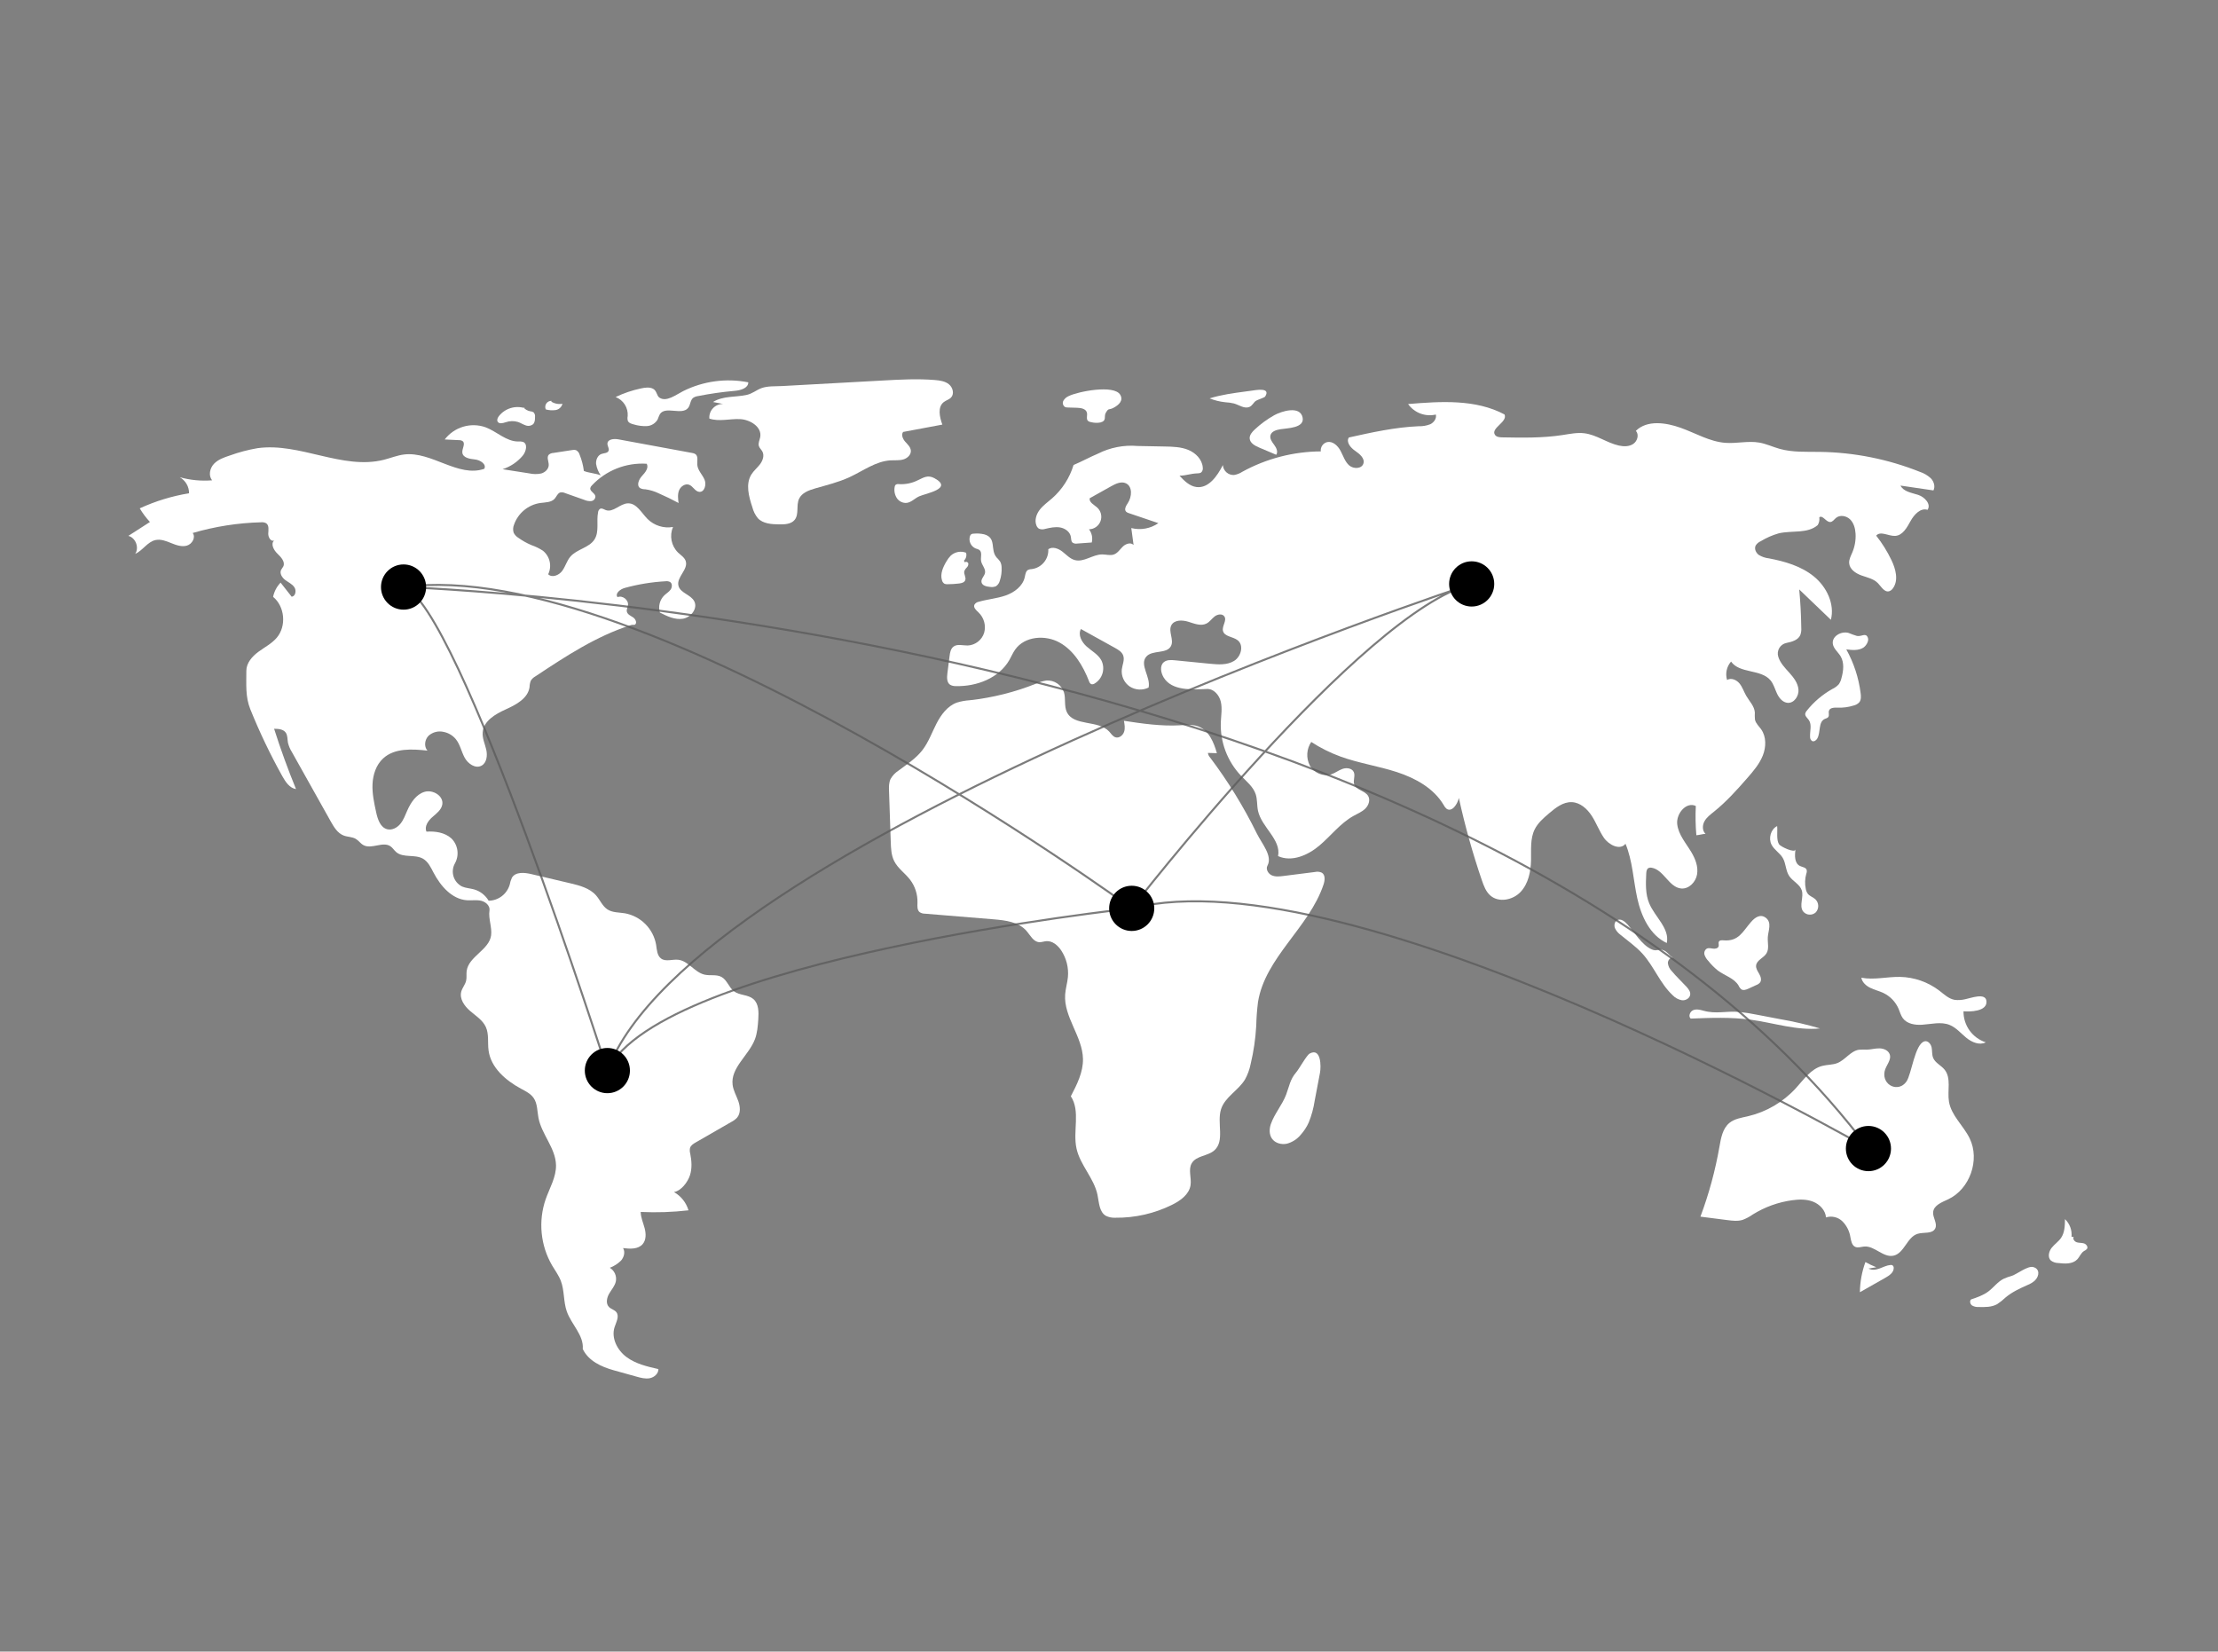 <svg width="2185" height="1627" viewBox="0 0 2185 1627" fill="none" xmlns="http://www.w3.org/2000/svg">
<rect x="0" y="0" width="2185" height="1627" fill="#808080" stroke="none"/>
<path d="M575.183 463.944C574.49 458.446 573.087 453.061 571.01 447.925C570.745 446.954 570.281 446.049 569.648 445.267C569.015 444.486 568.226 443.845 567.332 443.385C566.138 443.074 564.885 443.06 563.684 443.344L544.951 446.218C543.384 446.29 541.882 446.874 540.677 447.883C538.238 450.455 540.64 454.597 540.565 458.145C540.481 462.136 536.945 465.374 533.109 466.446C529.194 467.239 525.156 467.189 521.262 466.299L495.069 462.218C502.783 459.749 509.649 455.156 514.884 448.962C518.331 444.869 520.165 437.226 515.183 435.288C513.703 434.881 512.16 434.757 510.634 434.922C498.766 435.014 489.428 425.081 478.318 420.898C471.207 418.393 463.489 418.207 456.266 420.366C449.043 422.524 442.686 426.917 438.104 432.915L452.058 433.59C453.371 433.517 454.672 433.865 455.775 434.583C458.833 437.102 455.031 441.94 455.462 445.884C456.021 451.008 462.808 452.102 467.924 452.62C473.04 453.138 479.53 457.305 477.069 461.831C451.356 470.71 425.189 444.475 398.184 447.704C391.35 448.522 384.896 451.213 378.223 452.906C337.46 463.245 295.317 435.659 253.675 441.501C244.418 443.084 235.319 445.489 226.488 448.69C220.82 450.555 214.909 452.571 210.791 456.897C206.673 461.224 205.105 468.623 209.006 473.146C198.254 474.034 187.429 473.003 177.036 470.1C179.847 471.666 182.185 473.962 183.805 476.746C185.425 479.53 186.268 482.701 186.245 485.924C169.456 488.669 153.111 493.664 137.651 500.777C140.537 505.587 143.907 510.088 147.709 514.208L126.454 527.897C133.635 529.71 137.348 539.526 133.172 545.656C140.617 542.336 145.232 533.746 153.194 532.005C158.41 530.864 163.717 533.003 168.666 535.012C173.614 537.022 179.052 538.97 184.175 537.462C189.297 535.954 193.076 529.295 189.821 525.053C211.716 518.649 234.343 515.105 257.143 514.509C258.902 514.288 260.686 514.627 262.242 515.479C265.21 517.543 264.429 522.002 264.269 525.62C264.109 529.237 266.922 533.992 270.147 532.361C266.353 535.66 269.597 541.87 273.237 545.338C276.878 548.807 281.266 553.593 279.037 558.105C278.455 559.283 277.469 560.225 276.909 561.413C275.257 564.921 277.88 569.01 280.974 571.34C284.068 573.669 287.858 575.297 290.007 578.522C292.156 581.748 291.18 587.394 287.337 587.844L276.413 573.94C272.681 577.82 270.122 582.681 269.034 587.959C280.618 597.451 282.36 616.773 272.662 628.194C267.707 634.031 260.659 637.577 254.508 642.13C248.357 646.682 242.665 653.165 242.681 660.83C242.708 674.071 241.628 686.373 246.578 698.65C255.706 721.288 266.244 743.328 278.13 764.639C281.251 770.236 285.285 776.37 291.609 777.333C283.617 757.831 276.424 738.025 270.027 717.916C274.193 717.932 279.008 718.264 281.45 721.647C283.472 724.449 283.038 728.258 283.666 731.658C284.465 734.953 285.798 738.094 287.611 740.956L325.773 809.099C328.936 814.748 332.565 820.812 338.611 823.1C342.476 824.562 346.949 824.287 350.507 826.393C353.295 828.043 355.174 830.973 358.017 832.528C366.056 836.924 377.234 828.493 384.747 833.742C386.895 835.242 388.262 837.627 390.241 839.345C397.179 845.368 408.561 841.339 416.571 845.832C421.733 848.728 424.408 854.52 427.162 859.768C434.059 872.915 445.218 885.795 459.999 886.842C464.642 887.17 469.384 886.288 473.923 887.323C478.461 888.358 482.929 892.329 482.2 896.937C480.951 904.838 484.845 913.489 483.799 921.419C481.895 935.864 461.455 942.212 459.7 956.676C459.315 959.843 459.917 963.112 459.165 966.212C458.243 970.011 455.397 973.105 454.385 976.881C452.469 984.037 457.583 991.159 463.202 995.974C468.821 1000.79 475.523 1004.94 478.594 1011.68C481.841 1018.8 480.246 1027.11 481.302 1034.87C483.608 1051.81 498.204 1064.37 513.226 1072.47C517.803 1074.94 522.718 1077.32 525.68 1081.6C529.546 1087.19 529.161 1094.56 530.452 1101.23C533.614 1117.58 547.343 1131.05 547.732 1147.7C548.009 1159.53 541.448 1170.26 537.529 1181.43C533.854 1192.12 532.524 1203.49 533.63 1214.75C534.736 1226.01 538.252 1236.9 543.937 1246.67C546.869 1251.63 550.375 1256.31 552.45 1261.69C556.151 1271.29 554.95 1282.21 558.362 1291.91C562.874 1304.75 575.272 1315.35 574.085 1328.91C579.714 1340.62 592.143 1346.38 604.64 1349.87L627.039 1356.12C631.328 1357.32 635.81 1358.52 640.177 1357.66C644.544 1356.79 648.712 1353.15 648.599 1348.69C637.615 1346.21 626.279 1343.57 617.224 1336.86C608.169 1330.15 601.967 1318.2 605.402 1307.45C606.995 1302.47 610.384 1296.71 607.162 1292.59C605.318 1290.23 601.944 1289.62 599.863 1287.47C596.618 1284.11 597.733 1278.47 600.066 1274.43C602.399 1270.38 605.772 1266.76 606.713 1262.19C607.188 1259.62 606.871 1256.98 605.803 1254.6C604.736 1252.23 602.97 1250.24 600.741 1248.9C604.894 1247.33 608.672 1244.9 611.828 1241.77C614.743 1238.43 616.09 1233.28 613.796 1229.49C620.607 1230.35 628.648 1230.78 633.119 1225.56C636.689 1221.39 636.444 1215.15 635.033 1209.84C633.622 1204.53 631.238 1199.37 631.164 1193.88C646.875 1194.62 662.621 1194.09 678.245 1192.28C675.986 1184.65 670.851 1178.2 663.931 1174.3C671.007 1173.1 677.454 1164.61 679.69 1157.77C681.925 1150.94 681.355 1143.49 679.973 1136.43C679.443 1134.61 679.37 1132.69 679.762 1130.84C680.558 1128.29 683.053 1126.74 685.361 1125.41L720.486 1105.19C722.582 1104.14 724.482 1102.73 726.103 1101.03C729.783 1096.7 729.238 1090.16 727.353 1084.79C725.469 1079.42 722.451 1074.37 721.725 1068.73C719.554 1051.85 737.58 1039.74 743.663 1023.85C746.05 1017.61 746.537 1010.83 746.999 1004.17C747.495 997.014 747.532 988.702 742.05 984.09C736.796 979.669 728.586 980.655 723.088 976.543C718.047 972.773 716.308 965.451 710.801 962.406C705.8 959.641 699.529 961.399 693.967 960.099C684.174 957.809 678.011 946.494 668.009 945.446C662.366 944.855 655.979 947.621 651.354 944.326C647.278 941.423 647.115 935.588 646.339 930.637C644.98 922.942 641.301 915.85 635.797 910.315C630.294 904.781 623.231 901.07 615.56 899.682C609.741 898.747 603.408 899.102 598.458 895.897C593.446 892.651 591.148 886.574 587.211 882.079C580.865 874.835 570.872 872.261 561.51 870.055L523.43 861.081C516.671 859.488 507.957 858.643 504.33 864.579C503.256 866.839 502.496 869.236 502.07 871.703C500.711 876.165 497.976 880.081 494.257 882.886C490.539 885.692 486.028 887.244 481.375 887.318C478.184 881.862 473.013 877.851 466.943 876.124C463.081 875.045 458.948 874.925 455.266 873.338C453.26 872.357 451.475 870.976 450.021 869.279C448.566 867.582 447.472 865.606 446.806 863.47C446.14 861.335 445.915 859.086 446.146 856.861C446.377 854.636 447.058 852.481 448.149 850.529C450.344 846.61 451.192 842.076 450.561 837.627C449.931 833.177 447.857 829.059 444.66 825.909C438.184 820.081 428.816 818.673 420.133 819.256C417.859 814.281 421.661 808.669 425.759 805.054C429.857 801.439 434.832 797.885 435.725 792.487C437.128 783.995 426.32 777.545 418.114 780.077C409.907 782.609 404.67 790.6 401.207 798.476C399.221 802.996 397.532 807.755 394.398 811.565C391.264 815.376 386.218 818.104 381.445 816.882C374.688 815.15 372.078 807.102 370.583 800.273C368.576 791.111 366.558 781.821 366.978 772.45C367.399 763.079 370.55 753.457 377.443 747.113C388.676 736.776 405.908 737.789 421.068 739.438C417.486 735.393 418.371 728.575 422.203 724.768C424.226 722.966 426.657 721.686 429.285 721.039C431.913 720.392 434.658 720.397 437.284 721.054C441.852 722.007 445.967 724.473 448.967 728.056C453.275 733.321 454.5 740.43 457.756 746.407C461.012 752.383 468.334 757.48 474.327 754.274C479.503 751.505 480.325 744.309 479.036 738.571C477.748 732.833 475.012 727.253 475.479 721.39C476.369 710.202 487.938 703.468 498.146 698.861C508.355 694.253 520.044 688.057 521.662 676.952C521.717 674.777 522.126 672.626 522.873 670.584C524.005 668.781 525.579 667.297 527.444 666.275C557.238 646.537 587.528 626.558 621.581 615.772C623.353 615.211 623.561 615.835 625.366 615.395C627.893 613.931 626.219 609.881 623.796 608.25C621.374 606.618 618.135 605.367 617.521 602.507C617.069 600.404 618.305 598.34 618.626 596.213C619.414 590.988 613.178 586.163 608.336 588.252C605.6 584.62 611.013 580.401 615.389 579.193C628.532 575.567 642.022 573.358 655.632 572.603C657.203 572.352 658.812 572.627 660.211 573.384C662.497 574.971 662.205 578.612 660.585 580.877C658.965 583.143 656.445 584.565 654.426 586.483C652.221 588.637 650.648 591.356 649.879 594.345C649.11 597.334 649.174 600.478 650.066 603.432C657.171 607.055 664.895 610.785 672.764 609.509C680.634 608.232 687.618 599.369 683.919 592.29C680.475 585.698 670.128 584.212 668.349 576.987C666.266 568.528 678.211 561.005 675.52 552.72C674.342 549.092 670.734 546.956 667.965 544.336C664.696 541.124 662.472 536.995 661.586 532.493C660.699 527.99 661.192 523.325 662.999 519.108C658.49 519.903 653.856 519.603 649.487 518.232C645.117 516.862 641.139 514.461 637.887 511.23C631.88 505.154 627.088 495.568 618.559 495.84C610.732 496.089 603.99 505.243 596.671 502.45C594.871 501.763 592.972 500.365 591.228 501.184C590.656 501.556 590.176 502.054 589.824 502.639C589.473 503.225 589.258 503.883 589.197 504.563C587.337 513.477 590.537 523.634 585.69 531.337C580.417 539.719 568.218 540.881 561.824 548.439C558.354 552.543 557.009 558.071 553.819 562.397C550.629 566.723 543.858 569.473 540.03 565.704C541.911 561.826 542.425 557.423 541.487 553.215C540.549 549.007 538.215 545.242 534.866 542.536C531.312 540.211 527.48 538.343 523.462 536.975C518.971 535.07 514.7 532.683 510.721 529.857C508.728 528.652 507.109 526.915 506.044 524.84C505.202 522.242 505.315 519.428 506.364 516.906C508.305 511.327 511.73 506.385 516.268 502.614C520.807 498.843 526.286 496.387 532.116 495.51C537.213 494.815 543.146 495.059 546.519 491.166C548.304 489.106 549.24 485.991 551.831 485.155C553.488 484.821 555.209 485.033 556.736 485.76L575.762 492.473C577.885 493.434 580.221 493.822 582.539 493.597C583.689 493.442 584.737 492.857 585.474 491.959C586.211 491.061 586.582 489.917 586.513 488.756C585.905 485.589 581.043 484.069 581.486 480.874C581.733 479.839 582.289 478.903 583.078 478.191C589.944 470.865 598.341 465.151 607.668 461.459C616.995 457.767 627.02 456.188 637.027 456.834C639.429 460.788 635.631 465.47 632.471 468.845C629.311 472.22 626.771 478.251 630.593 480.849C632.159 481.65 633.901 482.043 635.659 481.992C640.343 482.628 644.895 484.012 649.142 486.092C655.717 488.96 662.165 492.098 668.487 495.507C667.929 491.328 667.396 486.926 668.976 483.018C670.556 479.111 675.046 476.046 678.969 477.568C682.749 479.035 684.687 484.052 688.714 484.512C694.087 485.125 696.206 477.169 693.962 472.238C691.718 467.307 687.276 463.178 686.905 457.77C686.655 454.122 688.04 449.598 685.133 447.389C684.099 446.726 682.924 446.313 681.703 446.184L609.123 432.795C604.813 432 598.586 432.609 598.395 436.998C598.288 439.448 600.471 441.871 599.504 444.124C598.472 446.528 595.082 446.308 592.613 447.158C588.782 448.478 586.86 453.038 587.228 457.082C587.901 461.101 589.454 464.92 591.774 468.266C587.053 466.287 579.904 465.923 575.183 463.944Z" fill="white"/>
<path d="M517.272 402.181C512.695 400.662 507.763 400.591 503.145 401.978C498.526 403.364 494.445 406.141 491.454 409.931C490.259 411.509 489.255 413.683 490.256 415.391C491.69 417.84 495.345 416.873 498.04 415.997C502 414.578 506.311 414.475 510.335 415.703C512.865 416.574 515.129 418.113 517.67 418.951C518.907 419.469 520.261 419.641 521.588 419.446C522.915 419.252 524.164 418.699 525.201 417.847C526.946 416.064 527.055 413.292 527.058 410.795C527.179 409.959 527.112 409.107 526.863 408.301C526.613 407.494 526.188 406.753 525.616 406.133C524.599 405.542 523.456 405.203 522.282 405.144C519.653 404.656 517.275 403.264 515.56 401.207" fill="white"/>
<path d="M543.442 394.876C542.418 394.82 541.397 395.029 540.477 395.483C539.556 395.938 538.768 396.621 538.188 397.469C537.607 398.317 537.254 399.3 537.162 400.325C537.071 401.349 537.243 402.379 537.664 403.317C540.809 404.177 544.096 404.392 547.326 403.949C548.937 403.698 550.438 402.975 551.64 401.87C552.842 400.766 553.691 399.329 554.079 397.742C550.276 398.436 546.351 397.684 543.071 395.634" fill="white"/>
<path d="M631.249 382.677C622.688 384.501 614.371 387.333 606.472 391.114C610.196 392.549 613.361 395.145 615.502 398.519C617.643 401.894 618.645 405.869 618.362 409.858C618.028 411.389 618.067 412.978 618.475 414.492C619.385 416.703 622.022 417.533 624.34 418.101C628.505 419.371 632.854 419.928 637.203 419.746C639.379 419.632 641.492 418.976 643.352 417.837C645.211 416.698 646.757 415.113 647.851 413.224C648.482 411.431 649.221 409.679 650.066 407.977C655.622 399.493 672.129 409.751 678.095 401.552C680.197 398.663 680.005 394.316 682.744 392.027C684.161 391.03 685.804 390.401 687.523 390.199C699.521 387.809 711.64 386.079 723.825 385.016C729.599 384.512 737.125 382.434 737.173 376.624C715.425 372.342 692.875 375.383 673.029 385.274C665.879 388.864 656.422 396.416 649.534 391.657C646.955 389.875 647.083 385.076 643.533 383.072C639.905 381.023 635.101 381.856 631.249 382.677Z" fill="white"/>
<path d="M702.372 396.01L712.581 397.976C710.701 397.893 708.826 398.212 707.08 398.913C705.333 399.613 703.756 400.679 702.453 402.039C701.15 403.399 700.152 405.022 699.524 406.8C698.897 408.578 698.654 410.469 698.814 412.348C708.374 415.549 718.797 412.434 728.867 412.859C738.938 413.285 750.655 420.496 748.936 430.453C748.416 433.463 746.682 436.472 747.584 439.39C748.216 441.435 750.015 442.887 751.031 444.77C753.148 448.696 751.456 453.661 748.784 457.23C746.111 460.798 742.519 463.645 740.173 467.438C734.338 476.87 737.653 489.063 741.129 499.6C742.134 503.582 743.989 507.297 746.568 510.489C751.717 515.977 760.108 516.454 767.623 516.564C773.093 516.644 779.359 516.373 782.818 512.125C787.334 506.579 784.176 497.925 787.15 491.415C789.85 485.503 796.73 482.967 802.963 481.168C814.382 477.873 826.019 475.071 836.815 470.093C850.22 463.912 862.748 454.28 877.482 453.484C881.616 453.261 885.852 453.75 889.834 452.614C893.815 451.479 897.598 448.028 897.296 443.889C897.039 440.353 894.054 437.756 891.722 435.091C889.39 432.425 887.559 428.325 889.702 425.505L928.322 418.274C925.584 410.795 923.452 400.945 929.742 396.077C932.012 394.32 935.051 393.618 936.983 391.495C940.277 387.876 938.621 381.642 934.819 378.564C931.017 375.486 925.876 374.771 921.006 374.366C904.072 372.956 887.041 373.887 870.074 374.82C836.907 376.642 803.741 378.465 770.575 380.287C763.898 380.654 756.189 380.094 750.066 382.377C744.882 384.31 741.196 387.859 735.267 389.105C724.321 391.407 712.276 389.849 702.372 396.01Z" fill="white"/>
<path d="M885.261 476.902C884.221 476.737 883.157 476.979 882.29 477.578C881.716 478.211 881.375 479.021 881.322 479.875C880.663 483.642 881.448 487.52 883.52 490.732C884.576 492.308 886.033 493.572 887.74 494.392C889.447 495.213 891.342 495.56 893.229 495.398C897.826 494.811 901.213 490.88 905.439 488.961C911.953 486.007 939.614 481.402 920.479 471.039C913.885 467.468 909.624 470.62 904.427 472.972C898.514 476.005 891.887 477.364 885.261 476.902Z" fill="white"/>
<path d="M1052.86 390.159C1050.62 391.074 1048.75 392.705 1047.54 394.798C1046.98 395.86 1046.85 397.097 1047.18 398.253C1047.51 399.408 1048.26 400.394 1049.29 401.006C1050.13 401.31 1051.01 401.45 1051.9 401.421L1060.98 401.693C1064.84 401.808 1069.67 402.632 1070.7 406.361C1071.47 409.129 1069.75 412.687 1071.83 414.665C1072.72 415.358 1073.79 415.778 1074.92 415.873C1077.91 416.644 1081.04 416.745 1084.07 416.17C1090.68 414.392 1087.21 410.348 1089.29 406.747C1092.48 401.237 1091.93 404.572 1097.54 401.414C1101.68 399.082 1107.04 394.851 1103.58 388.907C1097.56 378.571 1061.74 385.719 1052.86 390.159Z" fill="white"/>
<path d="M1232.17 384.963L1226.9 385.668C1215 387.26 1203.04 388.866 1191.58 392.447C1196.54 394.413 1201.74 395.693 1207.05 396.251C1209.97 396.395 1212.87 396.808 1215.71 397.486C1220.77 398.996 1225.87 402.896 1230.76 400.898C1233.79 399.66 1234.78 396.496 1237.29 394.819C1239.02 393.661 1245.6 391.787 1246.34 390.618C1252.28 381.17 1236.74 384.351 1232.17 384.963Z" fill="white"/>
<path d="M1255.34 408.998C1248.29 412.948 1241.75 417.747 1235.87 423.29C1233.39 425.625 1230.86 428.53 1231.08 431.933C1231.38 436.456 1236.19 439.079 1240.35 440.846L1257.22 448.004C1259.26 445.113 1257.39 441.123 1255.27 438.282C1253.16 435.442 1250.65 432.155 1251.58 428.737C1252.65 424.836 1257.39 423.506 1261.37 422.834C1267.85 421.74 1285.34 421.827 1283.24 411.355C1280.76 399.014 1261.84 405.352 1255.34 408.998Z" fill="white"/>
<path d="M1251.94 1107.34C1250.34 1111.99 1250.19 1117.48 1252.96 1121.55C1256.08 1126.12 1262.32 1127.82 1267.71 1126.66C1273.09 1125.23 1277.88 1122.14 1281.41 1117.83C1284.63 1114.23 1287.29 1110.14 1289.28 1105.73C1292.06 1098.84 1294.02 1091.66 1295.12 1084.31L1300.36 1056.76C1301.53 1050.6 1301.48 1031.71 1290.19 1037.86C1287.1 1039.55 1279.96 1052.82 1276.73 1056.58C1270.9 1063.36 1270.13 1069.94 1267.06 1078.16C1263.22 1088.45 1255.5 1097.03 1251.94 1107.34Z" fill="white"/>
<path d="M1848.39 1248.37C1844.7 1246.92 1841.11 1245.21 1837.66 1243.24C1834.2 1252.78 1832.36 1262.82 1832.22 1272.96L1857.51 1258.62C1861.31 1256.46 1865.62 1253.47 1865.54 1249.09C1865.57 1248.54 1865.46 1248 1865.22 1247.52C1864.97 1247.04 1864.6 1246.63 1864.14 1246.34C1863.58 1246.12 1862.97 1246.04 1862.37 1246.13C1858.62 1246.45 1855.2 1248.3 1851.66 1249.58C1848.13 1250.87 1843.99 1251.55 1840.75 1249.64" fill="white"/>
<path d="M1981.78 1256.88C1979 1257.64 1976.29 1258.61 1973.67 1259.8C1967.87 1262.76 1963.92 1268.38 1958.7 1272.28C1953.7 1276.01 1947.68 1278.06 1941.78 1280.05C1940.04 1281.59 1940.84 1284.69 1942.73 1286.04C1944.75 1287.19 1947.08 1287.72 1949.4 1287.54C1955.54 1287.68 1962 1287.74 1967.38 1284.77C1970.4 1282.8 1973.24 1280.54 1975.84 1278.04C1982.12 1272.78 1989.66 1269.31 1997.13 1265.96C1999.85 1264.93 2002.36 1263.43 2004.55 1261.51C2009.25 1256.88 2009.58 1249.73 2002.81 1248.15C1997.34 1246.88 1986.98 1255.19 1981.78 1256.88Z" fill="white"/>
<path d="M2040.71 1218.29C2041.01 1215.1 2040.59 1211.88 2039.47 1208.88C2038.36 1205.88 2036.57 1203.17 2034.26 1200.96C2034.19 1207.34 2034 1214.14 2030.42 1219.42C2027.86 1223.18 2023.86 1225.72 2021.07 1229.3C2018.28 1232.88 2017.04 1238.56 2020.31 1241.7C2022.41 1243.3 2024.96 1244.18 2027.59 1244.21C2034.12 1244.98 2041.67 1245.41 2046.25 1240.69C2048.75 1238.11 2049.96 1234.29 2053.01 1232.39C2054.14 1231.91 2055.16 1231.19 2055.97 1230.26C2057.23 1228.26 2055.23 1225.62 2052.98 1224.89C2050.73 1224.17 2048.25 1224.51 2045.99 1223.82C2043.73 1223.14 2041.66 1220.59 2042.82 1218.53" fill="white"/>
<path d="M1935.97 984.339C1932.54 985.174 1929 985.383 1925.5 984.958C1919.69 983.887 1915.17 979.498 1910.48 975.899C1899.33 967.39 1885.78 962.643 1871.77 962.341C1859.02 962.099 1846.16 965.561 1833.64 963.146C1834.46 967.705 1838.35 971.125 1842.51 973.158C1846.66 975.19 1851.24 976.213 1855.42 978.205C1862.1 981.425 1867.4 986.953 1870.34 993.774C1871.69 996.919 1872.53 1000.34 1874.57 1003.09C1878.73 1008.7 1886.62 1009.93 1893.58 1009.47C1902.65 1008.87 1912.13 1006.26 1920.57 1009.65C1927.03 1012.24 1931.65 1017.91 1937.05 1022.31C1942.44 1026.72 1950.04 1029.99 1956.23 1026.81C1949.8 1024.72 1944.2 1020.63 1940.25 1015.13C1936.3 1009.62 1934.21 1003 1934.29 996.224C1940.36 996.784 1957.85 996.567 1956.91 986.223C1956.11 977.455 1941.18 983.393 1935.97 984.339Z" fill="white"/>
<path d="M1856.52 1055.67C1857.59 1049.74 1863.49 1044.51 1861.65 1038.77C1860.38 1034.8 1855.79 1032.84 1851.64 1032.74C1847.48 1032.64 1843.4 1033.89 1839.24 1034C1836.54 1033.86 1833.83 1033.9 1831.13 1034.12C1822.88 1035.48 1817.79 1044.15 1810.02 1047.23C1805.29 1049.1 1799.98 1048.74 1795.06 1050.04C1783.9 1052.98 1776.84 1063.55 1769.04 1072.08C1756.43 1085.79 1740.01 1095.39 1721.9 1099.63C1715.55 1101.11 1708.73 1102.05 1703.69 1106.18C1697.01 1111.65 1695.36 1121.03 1693.88 1129.55C1689.77 1153.07 1683.5 1176.16 1675.13 1198.52L1701.63 1201.91C1706.67 1202.56 1711.89 1203.19 1716.75 1201.69C1720.28 1200.36 1723.62 1198.58 1726.69 1196.39C1738.49 1189.04 1751.7 1184.26 1765.46 1182.36C1772.4 1181.4 1779.68 1181.23 1786.19 1183.81C1792.7 1186.4 1798.29 1192.26 1798.84 1199.26C1801.65 1198.38 1804.66 1198.29 1807.52 1198.99C1810.39 1199.69 1813.01 1201.15 1815.11 1203.23C1819.26 1207.47 1821.98 1212.91 1822.88 1218.78C1823.58 1222.41 1824.27 1226.76 1827.64 1228.29C1830.38 1229.53 1833.53 1228.19 1836.53 1227.95C1846.72 1227.14 1855.18 1239.04 1865.19 1236.99C1875.93 1234.79 1878.57 1218.67 1889.05 1215.44C1895.06 1213.58 1903.51 1215.84 1906.39 1210.23C1908.93 1205.28 1903.86 1199.58 1904.38 1194.04C1905.03 1187.22 1913.05 1184.32 1919.24 1181.41C1940.56 1171.38 1950.68 1142.61 1940.35 1121.39C1934.22 1108.81 1922.18 1098.92 1919.95 1085.1C1918.24 1074.48 1922.42 1062.08 1915.66 1053.72C1912.22 1049.46 1906.4 1047.11 1904.35 1042.04C1903.07 1038.84 1903.58 1035.21 1902.89 1031.84C1902.2 1028.46 1899.26 1024.93 1895.93 1025.8C1886.28 1028.34 1883.2 1058.24 1878.03 1065.51C1870.17 1076.55 1854.04 1069.27 1856.52 1055.67Z" fill="white"/>
<path d="M1678.06 995.635C1674.77 994.708 1671.16 993.795 1668 995.12C1664.84 996.445 1662.99 1001.1 1665.53 1003.41C1685.38 1002.63 1705.35 1001.86 1725.03 1004.56C1747.71 1007.68 1770.15 1015.39 1792.92 1013.12C1779.91 1009.27 1766.69 1006.2 1753.32 1003.91L1731.02 999.638C1725.04 998.383 1719 997.446 1712.92 996.834C1700.2 995.781 1690.57 999.151 1678.06 995.635Z" fill="white"/>
<path d="M1697.94 926.336C1696.29 926.198 1694.25 926.079 1693.39 927.499C1692.58 928.856 1693.51 930.649 1693.07 932.171C1692.48 934.249 1689.76 934.78 1687.62 934.497C1685.48 934.214 1683.17 933.537 1681.27 934.571C1680.31 935.229 1679.59 936.182 1679.21 937.287C1678.84 938.392 1678.83 939.589 1679.19 940.699C1679.97 942.902 1681.22 944.906 1682.86 946.564C1685.66 950.105 1688.86 953.317 1692.38 956.139C1699.2 961.187 1708.45 963.619 1712.74 970.947C1713.35 972.367 1714.28 973.624 1715.46 974.616C1717.53 975.926 1720.22 974.929 1722.44 973.912L1730.22 970.346C1731.62 969.84 1732.88 968.987 1733.86 967.865C1735.64 965.446 1734.55 962.007 1733.05 959.401C1731.56 956.795 1729.65 954.098 1729.97 951.11C1730.54 945.782 1737.37 943.745 1740.18 939.186C1743.02 934.592 1741.17 928.672 1741.5 923.281C1741.88 916.976 1745.83 908.775 1739.47 904.064C1734.07 900.061 1728.91 903.76 1725.03 908.18C1716.84 917.501 1712.98 927.595 1697.94 926.336Z" fill="white"/>
<path d="M1745.19 832.133C1747.85 837.234 1753.39 840.279 1756.29 845.247C1759.43 850.631 1759.07 857.589 1762.48 862.808C1765.97 868.163 1773.01 871.006 1774.97 877.097C1777.11 883.746 1772.25 891.828 1776.13 897.638C1776.85 898.588 1777.76 899.377 1778.8 899.955C1779.84 900.534 1780.99 900.889 1782.18 900.998C1783.37 901.107 1784.56 900.968 1785.69 900.59C1786.82 900.212 1787.86 899.602 1788.74 898.8C1790.38 897.019 1791.25 894.668 1791.18 892.25C1791.11 889.832 1790.1 887.538 1788.36 885.856C1786.07 883.76 1782.78 882.855 1780.86 880.408C1779.87 878.995 1779.2 877.374 1778.92 875.667C1777.88 870.744 1778.05 865.639 1779.41 860.795C1779.92 859.565 1780.05 858.209 1779.78 856.905C1778.92 854.394 1775.53 854.216 1773.15 853.051C1767.74 850.405 1767.87 842.757 1768.82 836.801C1768.19 840.766 1754.1 834.022 1752.62 831.776C1749.69 827.314 1751.29 818.707 1750.71 813.777C1744.38 816.833 1741.94 825.896 1745.19 832.133Z" fill="white"/>
<path d="M1603.24 910.622C1600.64 907.703 1596.73 904.65 1593.24 906.41C1590.58 907.753 1589.85 911.443 1590.89 914.239C1592.16 916.956 1594.12 919.293 1596.56 921.019C1603.83 927.026 1611.65 932.448 1617.99 939.431C1629.33 951.927 1635.34 968.789 1647.68 980.301C1650.16 982.97 1653.44 984.751 1657.03 985.373C1660.62 985.708 1664.66 983.402 1665.07 979.807C1665.41 976.846 1663.35 974.195 1661.34 972.001C1656.55 966.776 1651.3 961.966 1646.78 956.506C1644.69 954.409 1643.38 951.66 1643.06 948.713C1643.03 945.773 1645.71 942.696 1648.55 943.424C1645.09 942.539 1642.53 936.767 1637.46 935.682C1633.22 934.776 1632.19 937.406 1627.15 935.238C1617.53 931.101 1609.98 918.183 1603.24 910.622Z" fill="white"/>
<path d="M1829.3 626.455C1826.54 625.632 1823.83 624.661 1821.18 623.544C1814.03 621.395 1804.58 626.658 1805.53 634.073C1806.17 639 1810.74 642.322 1813.27 646.596C1817.01 652.933 1816.01 660.971 1814.05 668.069C1813.56 670.266 1812.64 672.344 1811.34 674.179C1809.52 676.115 1807.35 677.682 1804.94 678.795C1795.29 684.217 1786.79 691.462 1779.89 700.129C1779.14 700.93 1778.62 701.917 1778.38 702.988C1778.04 705.492 1780.55 707.315 1781.97 709.404C1785.12 714.042 1782.84 720.284 1783.15 725.888C1783.1 726.681 1783.26 727.472 1783.6 728.188C1783.94 728.903 1784.46 729.519 1785.11 729.977C1787.01 730.945 1789.26 729.301 1790.29 727.431C1793.71 721.223 1791.14 711.258 1797.55 708.265C1798.76 707.699 1800.23 707.46 1801.04 706.392C1802.33 704.698 1801.09 702.189 1801.74 700.163C1802.71 697.123 1806.86 696.986 1810.05 697.121C1815.53 697.351 1821.01 696.619 1826.25 694.959C1828.3 694.469 1830.17 693.387 1831.61 691.845C1833.53 689.447 1833.36 686.037 1832.97 682.989C1831.06 667.788 1826.25 653.097 1818.83 639.707C1824.46 640.428 1830.59 641.053 1835.45 638.11C1838.17 636.462 1841.43 631.535 1840.08 628.181C1837.95 622.877 1834.09 627.341 1829.3 626.455Z" fill="white"/>
<path d="M1107.2 710.053C1107.87 713.677 1108.53 717.493 1107.35 720.983C1106.16 724.473 1102.44 727.389 1098.92 726.32C1096.19 725.49 1094.61 722.737 1092.67 720.638C1081.88 708.965 1057.55 715.723 1050.89 701.282C1048.17 695.388 1050.01 688.327 1048.16 682.106C1046.99 678.51 1044.66 675.405 1041.54 673.28C1038.42 671.154 1034.68 670.128 1030.92 670.363C1027.48 670.86 1024.14 671.861 1020.99 673.332C999.927 681.79 977.811 687.335 955.253 689.815C950.966 690.077 946.725 690.851 942.621 692.119C933.358 695.486 927.029 704.094 922.525 712.878C918.021 721.662 914.696 731.172 908.658 738.977C902.312 747.179 893.419 752.922 885.124 759.135C881.928 761.199 879.267 763.995 877.36 767.292C875.562 770.993 875.663 775.298 875.803 779.412L877.498 829.384C877.716 835.812 877.99 842.469 880.86 848.222C884.443 855.404 891.522 860.109 896.434 866.454C901.445 872.975 904.056 881.031 903.824 889.26C903.719 892.568 903.392 896.481 905.962 898.559C907.525 899.575 909.355 900.102 911.218 900.074L978.65 905.606C990.512 906.58 1003.66 908.18 1011.4 917.239C1015.06 921.515 1017.99 927.663 1023.59 928.122C1025.99 928.319 1028.33 927.331 1030.73 927.14C1036.79 926.659 1042.11 931.269 1045.47 936.348C1050.56 944.088 1052.87 953.331 1052.02 962.56C1051.47 968.353 1049.68 973.984 1049.29 979.791C1047.82 1001.88 1066.5 1021.08 1066.86 1043.22C1067.08 1056.24 1060.91 1068.41 1054.9 1079.95C1064.6 1094.69 1056.66 1114.31 1060.52 1131.54C1064.18 1147.88 1077.78 1160.68 1081.17 1177.08C1082.72 1184.59 1082.81 1193.84 1089.41 1197.7C1092.31 1199.12 1095.52 1199.76 1098.74 1199.58C1118.16 1199.81 1137.36 1195.43 1154.76 1186.79C1162.93 1182.73 1171.4 1176.66 1172.82 1167.63C1173.97 1160.35 1170.29 1152.21 1174.04 1145.87C1178.46 1138.39 1189.77 1138.98 1196.27 1133.24C1206.82 1123.91 1198.6 1106.13 1202.87 1092.7C1206.71 1080.63 1219.93 1074.22 1226.48 1063.39C1229.06 1058.73 1230.91 1053.7 1231.97 1048.48C1234.97 1036 1236.84 1023.27 1237.55 1010.45C1237.73 1002.66 1238.3 994.889 1239.27 987.16C1246.34 943.156 1289.73 913.69 1303.82 871.417C1305.17 867.38 1305.8 862.002 1302.22 859.718C1300.09 858.701 1297.68 858.449 1295.39 859.002L1264.31 862.93C1260.45 863.418 1256.35 863.874 1252.81 862.267C1249.26 860.659 1246.72 856.163 1248.6 852.748C1253.88 843.161 1243.02 831.046 1238.2 821.222C1225.2 794.767 1209.73 769.612 1191.99 746.094C1190.85 744.884 1190.14 743.336 1189.96 741.684L1198.78 741.978C1195.8 731.266 1190.89 719.544 1180.51 715.625C1174.66 713.417 1168.18 714.18 1161.94 714.522C1144.06 715.501 1124.89 712.795 1107.2 710.053Z" fill="white"/>
<path d="M1161.95 468.648C1166.63 473.628 1171.87 478.909 1178.64 479.777C1190.6 481.31 1199.19 468.917 1204.67 458.151C1204.87 460.896 1206.13 463.453 1208.18 465.278C1210.24 467.104 1212.92 468.054 1215.66 467.927C1218.62 467.429 1221.43 466.325 1223.94 464.685C1247.63 451.708 1274.16 444.832 1301.15 444.675C1300.89 442.625 1301.4 440.552 1302.58 438.855C1303.75 437.158 1305.51 435.958 1307.52 435.486C1313.01 434.395 1317.95 439.152 1320.6 444.093C1323.25 449.034 1324.9 454.761 1329.1 458.46C1333.31 462.158 1341.45 461.997 1343.12 456.641C1344.71 451.499 1339.37 447.114 1334.93 444.083C1330.49 441.052 1325.81 435.441 1328.8 430.967C1351.48 425.934 1374.3 420.882 1397.51 419.882C1401.46 420.02 1405.4 419.34 1409.07 417.885C1412.61 416.143 1415.43 412.191 1414.47 408.356C1409.41 409.549 1404.11 409.204 1399.24 407.363C1394.37 405.523 1390.16 402.27 1387.14 398.021C1419.35 395.357 1453.6 393.087 1482.14 408.277C1485.56 415.647 1468.11 421.778 1472.78 428.426C1474.26 430.546 1477.25 430.795 1479.84 430.843C1499.67 431.212 1519.61 431.574 1539.22 428.572C1546.39 427.475 1553.63 425.927 1560.82 426.816C1572.8 428.298 1583.05 436.313 1594.84 438.926C1599.64 439.99 1605.02 440.026 1609.06 437.228C1613.11 434.431 1614.85 428.06 1611.53 424.423C1622.63 413.518 1641.06 416.221 1655.7 421.442C1670.34 426.663 1684.21 435.082 1699.71 436.246C1710.83 437.081 1722.1 434.084 1733.08 435.989C1739.98 437.186 1746.4 440.263 1753.15 442.154C1765.9 445.73 1779.4 444.975 1792.64 445.147C1826.44 445.604 1859.86 452.262 1891.26 464.792C1895.35 466.125 1899.09 468.342 1902.22 471.285C1905.15 474.422 1906.64 479.296 1904.67 483.109L1872.22 478.356C1875.28 484.39 1883.19 485.418 1889.61 487.499C1896.04 489.58 1902.7 496.691 1898.84 502.242C1891.88 500.021 1885.57 506.996 1882.06 513.414C1878.54 519.831 1874.26 527.517 1866.96 527.908C1860.43 528.258 1852.53 522.683 1848.28 527.661C1854.16 535.098 1859.19 543.169 1863.29 551.725C1867.5 560.508 1870.49 571.575 1864.81 579.478C1863.91 580.889 1862.56 581.943 1860.97 582.46C1856.33 583.638 1853.31 577.945 1849.98 574.494C1845.79 570.146 1839.44 568.914 1833.76 566.875C1828.08 564.836 1822.1 560.824 1821.65 554.791C1821.38 551.037 1823.35 547.548 1824.81 544.079C1827.26 538.232 1828.33 531.897 1827.94 525.568C1827.62 520.476 1826.19 515.179 1822.55 511.622C1818.9 508.064 1812.6 506.935 1808.68 510.194C1806.86 511.714 1805.39 514.146 1803.02 514.237C1798.83 514.398 1795.61 507.07 1792.23 509.571C1792.63 512.237 1792.08 514.957 1790.68 517.256C1780.61 526.032 1765.15 522.319 1752.17 525.42C1746 527.19 1740.09 529.777 1734.6 533.111C1732.55 533.991 1730.8 535.462 1729.58 537.337C1727.96 540.492 1729.74 544.534 1732.6 546.632C1735.63 548.494 1739.03 549.658 1742.56 550.041C1758.38 553.045 1774.43 557.694 1786.92 567.881C1799.42 578.068 1807.61 594.908 1803.65 610.556L1772.45 580.67C1773.64 593.219 1774.31 605.802 1774.47 618.419C1774.67 620.882 1774.34 623.361 1773.48 625.68C1771.26 630.604 1765.23 632.262 1759.95 633.349C1758.48 633.629 1757.08 634.217 1755.86 635.075C1754.63 635.933 1753.6 637.042 1752.83 638.328C1752.06 639.614 1751.57 641.048 1751.4 642.537C1751.22 644.026 1751.36 645.535 1751.81 646.966C1753.69 653.099 1758.36 657.88 1762.65 662.644C1766.93 667.409 1771.15 672.823 1771.71 679.213C1772.27 685.604 1767.46 692.806 1761.08 692.362C1756.24 692.025 1752.65 687.682 1750.59 683.282C1748.52 678.881 1747.29 673.979 1744.19 670.239C1734.81 658.922 1713.72 663.771 1705.31 651.705C1703.17 654.143 1701.68 657.089 1700.99 660.264C1700.3 663.44 1700.44 666.739 1701.38 669.848C1705.29 667.393 1710.65 669.674 1713.59 673.242C1716.53 676.809 1717.91 681.383 1720.22 685.389C1723.34 690.796 1728.29 695.589 1728.73 701.818C1728.61 704.173 1728.65 706.533 1728.85 708.883C1729.62 712.657 1732.8 715.366 1735.01 718.521C1740.14 725.861 1739.89 735.944 1736.58 744.272C1733.27 752.599 1727.32 759.558 1721.44 766.305C1711.15 778.089 1700.66 789.804 1688.47 799.59C1684.99 802.382 1681.28 805.128 1679.11 809.032C1676.94 812.935 1676.83 818.415 1680.16 821.385C1677.78 821.504 1673.51 822.679 1671.12 822.799C1670.29 813.218 1670.1 803.592 1670.58 793.986C1661.18 789.461 1651.05 801.58 1652.27 811.964C1653.48 822.348 1660.97 830.68 1666.31 839.664C1670.21 846.234 1673.11 853.894 1671.8 861.427C1670.5 868.96 1663.79 875.909 1656.2 875.245C1644.11 874.188 1639.06 856.796 1627.09 854.806C1626.03 854.558 1624.93 854.668 1623.94 855.119C1622.16 856.097 1621.85 858.48 1621.75 860.508C1621.27 870.466 1620.84 880.82 1624.72 890.001C1630.39 903.433 1645.05 914.713 1641.97 928.97C1625.41 921.253 1616.8 902.635 1612.89 884.752C1608.98 866.869 1608.33 848.095 1601.32 831.19C1596 838.027 1584.82 832.375 1579.96 825.202C1575.35 818.402 1572.51 810.535 1568.04 803.644C1563.56 796.752 1556.71 790.581 1548.52 790.202C1539.93 789.804 1532.48 795.713 1525.93 801.297C1520.54 805.888 1515.01 810.66 1511.86 817.006C1507.28 826.241 1508.48 837.128 1508.26 847.441C1508.02 858.589 1505.66 870.351 1498.08 878.513C1490.5 886.674 1476.51 889.517 1468.15 882.162C1463.79 878.321 1461.67 872.584 1459.79 867.077C1450.72 840.53 1443.16 813.486 1437.16 786.077C1435.75 792.333 1430.27 800.396 1425.04 796.711C1423.86 795.72 1422.91 794.491 1422.25 793.104C1412.48 776.514 1394.4 766.562 1376.13 760.595C1357.86 754.628 1338.63 751.845 1320.56 745.288C1310.44 741.611 1300.77 736.782 1291.74 730.895C1289.44 734.284 1288.1 738.234 1287.85 742.326C1287.61 746.418 1288.47 750.501 1290.36 754.14C1294.36 761.254 1303.43 765.371 1311.2 762.884C1315.21 761.599 1318.6 758.807 1322.58 757.428C1326.56 756.049 1331.9 756.726 1333.64 760.571C1335.31 764.251 1332.79 768.703 1334.04 772.545C1335.94 778.398 1344.75 778.848 1347.83 784.174C1350.12 788.136 1348.23 793.398 1344.96 796.595C1341.69 799.793 1337.33 801.546 1333.33 803.772C1320.38 810.994 1311.17 823.322 1299.84 832.913C1288.52 842.505 1272.55 849.507 1259.06 843.355C1262.27 827.028 1242.87 815.042 1239.3 798.789C1238.13 793.44 1238.74 787.757 1237.06 782.544C1234.63 774.996 1227.95 769.807 1222.47 764.087C1215.82 757.074 1210.65 748.797 1207.24 739.746C1203.84 730.694 1202.28 721.051 1202.65 711.385C1202.95 704.668 1204.18 697.841 1202.65 691.294C1201.13 684.747 1195.72 678.41 1189.02 678.707C1173.71 679.384 1154.43 680.525 1146.4 667.447C1143.54 662.78 1142.29 655.944 1146.43 652.367C1149.36 649.845 1153.67 650.082 1157.51 650.461L1191.99 653.861C1200.06 654.657 1208.78 655.313 1215.7 651.086C1222.62 646.86 1225.62 635.641 1219.21 630.668C1214.52 627.035 1206.14 627.232 1204.77 621.455C1203.64 616.644 1208.95 611.185 1206.08 607.164C1204.03 604.282 1199.4 605.081 1196.6 607.243C1193.8 609.404 1191.76 612.564 1188.63 614.201C1183.12 617.071 1176.55 614.339 1170.63 612.483C1164.71 610.626 1156.77 610.468 1153.9 615.98C1150.69 622.144 1156.75 630.221 1153.56 636.398C1149.35 644.564 1135.08 639.915 1129.16 646.94C1122.37 655 1133.79 667.019 1131.5 677.317C1128.57 678.768 1125.32 679.435 1122.07 679.251C1118.81 679.068 1115.65 678.04 1112.91 676.27C1110.21 674.43 1108.06 671.892 1106.69 668.926C1105.32 665.959 1104.77 662.674 1105.11 659.421C1105.68 654.789 1108.09 650.061 1106.47 645.683C1105.17 642.144 1101.62 640.037 1098.33 638.212L1064.82 619.65C1061.71 625.435 1065.64 632.607 1070.56 636.953C1075.48 641.298 1081.64 644.571 1084.87 650.29C1086.92 654.252 1087.37 658.847 1086.15 663.136C1084.93 667.425 1082.12 671.086 1078.3 673.369C1077.82 673.701 1077.28 673.924 1076.7 674.025C1076.13 674.125 1075.54 674.099 1074.98 673.95C1074.44 673.635 1073.98 673.216 1073.61 672.717C1073.24 672.218 1072.97 671.65 1072.82 671.046C1066.91 655.879 1058.04 640.925 1043.84 633.002C1029.65 625.079 1009.26 626.708 999.954 640.055C997.743 643.225 996.26 646.838 994.334 650.19C984.104 667.997 962.172 676.429 941.68 675.878C939.676 675.989 937.682 675.52 935.936 674.525C932.625 672.232 932.774 667.367 933.281 663.364L935.432 646.379C935.864 642.968 936.49 639.198 939.183 637.068C942.979 634.067 948.455 635.961 953.289 635.891C956.952 635.719 960.473 634.423 963.376 632.177C966.278 629.932 968.422 626.846 969.516 623.337C970.492 619.795 970.486 616.052 969.498 612.513C968.509 608.973 966.576 605.772 963.907 603.252C961.691 601.166 958.717 598.545 959.887 595.733C960.354 594.955 960.986 594.289 961.737 593.782C962.488 593.275 963.341 592.939 964.236 592.798C972.919 590.27 982.095 589.607 990.634 586.624C999.173 583.642 1007.45 577.539 1009.48 568.704C1010.1 565.996 1010.38 562.717 1012.8 561.374C1014.02 560.859 1015.33 560.591 1016.65 560.587C1021.28 559.926 1025.49 557.553 1028.46 553.933C1031.44 550.313 1032.95 545.71 1032.7 541.029C1036.79 538.163 1042.53 540.271 1046.49 543.32C1050.45 546.369 1053.94 550.397 1058.76 551.711C1067.74 554.16 1076.41 546.192 1085.71 546.155C1089.63 546.14 1093.68 547.527 1097.36 546.197C1101.09 544.849 1103.32 541.125 1106.18 538.375C1109.05 535.624 1114.07 533.946 1116.71 536.909L1114.46 520.188C1119 521.337 1123.73 521.499 1128.33 520.665C1132.93 519.831 1137.3 518.019 1141.15 515.352L1112.05 505.494C1111.03 505.24 1110.1 504.739 1109.32 504.035C1107.21 501.751 1109.31 498.192 1111.03 495.596C1115.15 489.385 1115.84 479.153 1109.07 476.061C1104.45 473.951 1099.15 476.484 1094.71 478.963L1073.47 490.836C1072.79 494.884 1077.73 497.178 1080.79 499.904C1082.64 501.554 1083.95 503.726 1084.55 506.135C1085.15 508.545 1085 511.08 1084.14 513.406C1083.27 515.732 1081.72 517.741 1079.7 519.169C1077.67 520.598 1075.26 521.378 1072.79 521.409C1074.18 523.232 1075.16 525.347 1075.63 527.597C1076.1 529.848 1076.06 532.176 1075.52 534.41L1061.23 535.441C1059.62 535.764 1057.95 535.438 1056.59 534.534C1055.06 533.173 1055.27 530.788 1054.91 528.769C1054.06 523.898 1049.3 520.483 1044.44 519.608C1039.59 518.732 1034.62 519.855 1029.81 520.963C1027.77 521.699 1025.53 521.647 1023.52 520.817C1022.37 520.068 1021.5 518.962 1021.03 517.668C1018.92 512.544 1020.89 506.52 1024.28 502.138C1027.67 497.756 1032.3 494.552 1036.46 490.904C1046.42 482.147 1053.73 470.774 1057.58 458.069C1065.45 454.765 1073.6 450.275 1081.46 446.97C1093.59 440.814 1107.2 438.172 1120.74 439.341L1147.39 439.851C1155.28 440.002 1163.38 440.196 1170.67 443.211C1177.97 446.226 1184.38 452.746 1184.88 460.64C1185.03 461.533 1184.95 462.451 1184.66 463.307C1184.36 464.162 1183.85 464.928 1183.17 465.531C1182.14 466.095 1180.97 466.358 1179.8 466.292C1172.45 466.551 1169.31 468.389 1161.95 468.648Z" fill="white"/>
<path d="M949.574 552.36C950.615 551.372 951.364 550.116 951.739 548.729C952.114 547.342 952.101 545.878 951.7 544.499C949.167 543.519 946.411 543.267 943.743 543.772C941.076 544.277 938.601 545.519 936.599 547.357C935.02 548.958 933.66 550.761 932.553 552.719C929.052 558.445 925.955 565.285 927.984 571.686C928.15 572.384 928.452 573.042 928.875 573.621C929.297 574.2 929.831 574.689 930.444 575.059C931.354 575.425 932.334 575.579 933.311 575.509C937.169 575.504 941.022 575.266 944.85 574.797C947.202 574.509 949.932 573.843 950.841 571.651C952.035 568.768 949.145 565.506 949.987 562.501C950.542 561.157 951.382 559.951 952.449 558.967C952.979 558.471 953.386 557.858 953.638 557.177C953.89 556.496 953.98 555.766 953.901 555.044C953.561 553.634 951.408 552.834 950.633 554.059" fill="white"/>
<path d="M969.575 526.365C966.148 525.577 962.616 525.354 959.119 525.707C958.345 525.684 957.578 525.859 956.89 526.215C956.224 526.707 955.741 527.409 955.517 528.208C954.779 530.585 954.96 533.154 956.026 535.403C957.092 537.652 958.964 539.415 961.268 540.343C962.525 540.633 963.728 541.117 964.835 541.78C967.792 544.08 965.907 548.781 966.467 552.492C967.095 556.658 971.118 560.155 970.381 564.303C969.799 567.571 966.318 570.159 966.878 573.43C967.465 576.857 971.803 577.886 975.26 578.161C977.264 578.513 979.327 578.276 981.199 577.479C983.076 576.192 984.41 574.254 984.946 572.039C986.361 567.816 986.956 563.359 986.698 558.911C986.683 556.888 986.176 554.899 985.221 553.117C984.18 551.705 983.026 550.38 981.77 549.156C975.146 541.431 982.121 529.91 969.575 526.365Z" fill="white"/>
<path opacity="0.8" d="M1840.64 1131.45C1840.64 1131.45 1333.29 839.511 1114.88 894.826C1114.88 894.826 651.981 944.763 598.334 1054.63C598.334 1054.63 451.189 593.666 397.542 578.3" stroke="#5B5B5B" stroke-width="2" stroke-miterlimit="10"/>
<path opacity="0.8" d="M598.334 1054.63C683.403 827.219 1449.78 575.227 1449.78 575.227C1340.96 602.885 1114.88 894.826 1114.88 894.826C1114.88 894.826 636.653 546.033 397.542 578.3C397.542 578.3 1450.55 612.872 1840.64 1131.45" stroke="#5B5B5B" stroke-width="2" stroke-miterlimit="10"/>
<path d="M397.542 600.58C409.817 600.58 419.767 590.605 419.767 578.3C419.767 565.996 409.817 556.021 397.542 556.021C385.268 556.021 375.317 565.996 375.317 578.3C375.317 590.605 385.268 600.58 397.542 600.58Z" fill="black"/>
<path d="M598.334 1076.91C610.609 1076.91 620.559 1066.93 620.559 1054.63C620.559 1042.32 610.609 1032.35 598.334 1032.35C586.06 1032.35 576.109 1042.32 576.109 1054.63C576.109 1066.93 586.06 1076.91 598.334 1076.91Z" fill="black"/>
<path d="M1449.78 597.507C1462.06 597.507 1472.01 587.532 1472.01 575.227C1472.01 562.923 1462.06 552.948 1449.78 552.948C1437.51 552.948 1427.56 562.923 1427.56 575.227C1427.56 587.532 1437.51 597.507 1449.78 597.507Z" fill="black"/>
<path d="M1840.64 1153.73C1852.91 1153.73 1862.86 1143.76 1862.86 1131.45C1862.86 1119.15 1852.91 1109.17 1840.64 1109.17C1828.36 1109.17 1818.41 1119.15 1818.41 1131.45C1818.41 1143.76 1828.36 1153.73 1840.64 1153.73Z" fill="black"/>
<path d="M1114.88 917.106C1127.15 917.106 1137.1 907.131 1137.1 894.826C1137.1 882.521 1127.15 872.546 1114.88 872.546C1102.6 872.546 1092.65 882.521 1092.65 894.826C1092.65 907.131 1102.6 917.106 1114.88 917.106Z" fill="black"/>
</svg>
